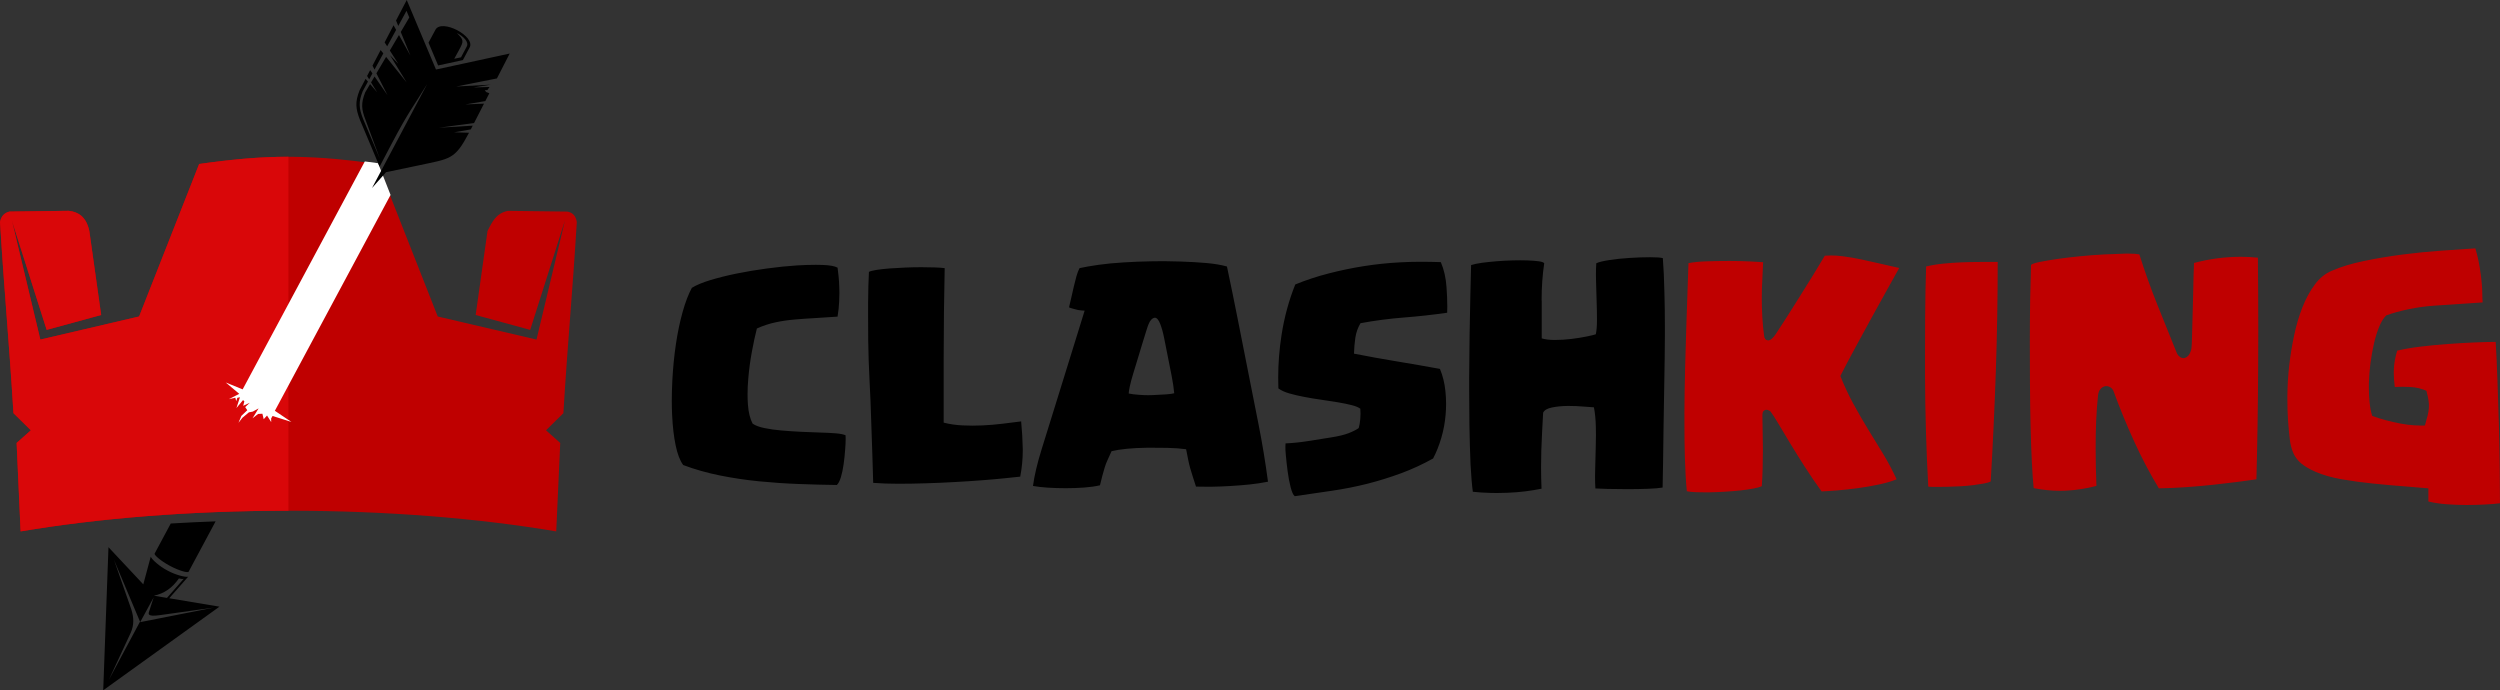 <?xml version="1.0" encoding="UTF-8"?>
<!DOCTYPE svg PUBLIC "-//W3C//DTD SVG 1.1//EN" "http://www.w3.org/Graphics/SVG/1.1/DTD/svg11.dtd">
<!-- Creator: CorelDRAW -->
<svg xmlns="http://www.w3.org/2000/svg" xml:space="preserve" width="220.215mm" height="60.804mm" style="shape-rendering:geometricPrecision; text-rendering:geometricPrecision; image-rendering:optimizeQuality; fill-rule:evenodd; clip-rule:evenodd"
viewBox="0 0 220.215 60.804"
 xmlns:xlink="http://www.w3.org/1999/xlink">
 <rect x="0" y="0" width="220.215" height="60.804" fill="#333333" stroke="none"/>
 <defs>
  <style type="text/css">
   <![CDATA[
    .fil4 {fill:black}
    .fil2 {fill:#BF0000}
    .fil3 {fill:#D90709}
    .fil5 {fill:white}
    .fil1 {fill:black;fill-rule:nonzero}
    .fil0 {fill:#BF0000;fill-rule:nonzero}
   ]]>
  </style>
 </defs>
 <g id="Layer_x0020_1">
  <path class="fil0" d="M148.372 36.487c0.007,-1.319 0.029,-2.661 0.063,-4.036 0.033,-1.371 0.07,-2.657 0.111,-3.859 0.041,-1.202 0.077,-2.281 0.111,-3.24 0.033,-0.958 0.059,-1.681 0.074,-2.171 0.409,-0.085 0.943,-0.14 1.607,-0.162 0.667,-0.022 1.331,-0.033 1.998,-0.033 0.667,0 1.279,0.015 1.839,0.044 0.56,0.03 0.936,0.052 1.131,0.066 -0.015,0.453 -0.037,0.955 -0.07,1.5 -0.033,0.545 -0.048,1.102 -0.048,1.662 0,0.564 0.015,1.128 0.048,1.692 0.033,0.564 0.085,1.106 0.155,1.625 0.029,0.251 0.144,0.387 0.346,0.409 0.007,0 0.015,0 0.022,0 0.188,0 0.402,-0.18 0.649,-0.538 0.236,-0.354 0.542,-0.826 0.918,-1.415 0.372,-0.59 0.767,-1.216 1.183,-1.872 0.413,-0.66 0.818,-1.312 1.22,-1.961 0.398,-0.649 0.733,-1.205 1.01,-1.673 0.184,-0.015 0.372,-0.022 0.56,-0.022 0.317,0 0.649,0.022 0.991,0.066 0.549,0.07 1.106,0.166 1.67,0.284 0.564,0.118 1.131,0.247 1.699,0.38 0.571,0.133 1.113,0.258 1.633,0.372 -0.225,0.409 -0.553,1.002 -0.988,1.776 -0.435,0.774 -0.903,1.618 -1.404,2.532 -0.501,0.914 -1.002,1.832 -1.5,2.753 -0.501,0.921 -0.932,1.736 -1.29,2.451 0.336,0.855 0.715,1.67 1.139,2.444 0.42,0.774 0.851,1.522 1.294,2.241 0.442,0.722 0.881,1.437 1.319,2.156 0.435,0.715 0.837,1.471 1.202,2.259 -0.394,0.166 -0.899,0.317 -1.511,0.45 -0.612,0.133 -1.238,0.243 -1.88,0.328 -0.638,0.088 -1.249,0.155 -1.835,0.203 -0.582,0.044 -1.043,0.077 -1.382,0.089 -0.531,-0.734 -1.032,-1.467 -1.504,-2.208 -0.472,-0.737 -0.903,-1.426 -1.29,-2.071 -0.391,-0.645 -0.73,-1.209 -1.017,-1.695 -0.287,-0.486 -0.52,-0.848 -0.7,-1.084 -0.129,-0.088 -0.251,-0.133 -0.357,-0.133 -0.085,0 -0.166,0.037 -0.236,0.103 -0.074,0.07 -0.111,0.203 -0.111,0.406 0,0.354 0.007,0.792 0.022,1.316 0.015,0.527 0.022,1.076 0.022,1.655 0,0.575 -0.007,1.146 -0.022,1.71 -0.015,0.564 -0.041,1.08 -0.074,1.541 -0.144,0.07 -0.383,0.14 -0.723,0.203 -0.335,0.066 -0.722,0.122 -1.157,0.17 -0.431,0.044 -0.888,0.085 -1.36,0.111 -0.475,0.029 -0.932,0.048 -1.378,0.055 -0.144,0 -0.288,0 -0.431,0 -0.273,0 -0.527,-0.004 -0.759,-0.011 -0.35,-0.015 -0.616,-0.044 -0.796,-0.085 -0.081,-0.829 -0.14,-1.835 -0.173,-3.026 -0.026,-0.951 -0.037,-1.942 -0.037,-2.978 0,-0.254 0,-0.512 0,-0.778zm21.196 -3.509c0,-0.571 0,-1.135 0,-1.695 0,-1.117 0.004,-2.222 0.011,-3.317 0.011,-1.64 0.041,-3.136 0.085,-4.493 0.479,-0.114 0.988,-0.199 1.522,-0.251 0.531,-0.055 1.069,-0.092 1.614,-0.114 0.545,-0.022 1.087,-0.033 1.629,-0.033 0.542,0 1.054,0 1.54,0 0,3.181 -0.055,6.38 -0.162,9.594 -0.111,3.214 -0.262,6.457 -0.453,9.734 -0.114,0.074 -0.309,0.133 -0.59,0.184 -0.277,0.051 -0.593,0.1 -0.947,0.147 -0.354,0.044 -0.73,0.077 -1.128,0.1 -0.398,0.022 -0.781,0.037 -1.15,0.044 -0.369,0.007 -0.7,0.011 -0.995,0.011 -0.298,0 -0.527,-0.007 -0.689,-0.022 -0.085,-1.489 -0.155,-3.081 -0.203,-4.777 -0.052,-1.695 -0.077,-3.402 -0.085,-5.112zm9.243 0.888c-0.007,-1.297 -0.011,-2.58 -0.011,-3.848 0,-1.268 0.011,-2.48 0.029,-3.638 0.022,-1.161 0.048,-2.174 0.077,-3.044 0.088,-0.088 0.343,-0.173 0.767,-0.262 0.427,-0.085 0.947,-0.173 1.563,-0.265 0.619,-0.088 1.294,-0.17 2.023,-0.239 0.73,-0.074 1.43,-0.125 2.104,-0.159 0.678,-0.033 1.294,-0.055 1.854,-0.07 0.107,0 0.214,0 0.317,0 0.394,0 0.7,0.022 0.914,0.066 0.475,1.504 1.003,2.978 1.581,4.426 0.582,1.445 1.157,2.882 1.736,4.308 0.055,0.114 0.14,0.214 0.251,0.295 0.114,0.085 0.236,0.118 0.369,0.103 0.133,-0.015 0.258,-0.085 0.372,-0.21 0.114,-0.125 0.206,-0.317 0.269,-0.579 0.015,-0.055 0.029,-0.239 0.044,-0.545 0.015,-0.306 0.026,-0.685 0.033,-1.142 0.007,-0.457 0.018,-0.966 0.041,-1.522 0.022,-0.56 0.037,-1.113 0.044,-1.659 0.007,-0.545 0.018,-1.062 0.033,-1.541 0.015,-0.475 0.03,-0.87 0.041,-1.179 1.371,-0.361 2.738,-0.542 4.109,-0.542 0.505,0 1.014,0.026 1.518,0.077 0.022,2.167 0.033,4.334 0.033,6.509 0,1.087 -0.004,2.178 -0.011,3.273 -0.015,3.269 -0.066,6.516 -0.151,9.741 -0.472,0.07 -1.032,0.147 -1.684,0.232 -0.652,0.081 -1.353,0.166 -2.108,0.247 -0.756,0.081 -1.541,0.151 -2.362,0.21 -0.818,0.059 -1.633,0.092 -2.44,0.107 -0.8,-1.323 -1.526,-2.701 -2.178,-4.139 -0.656,-1.437 -1.26,-2.908 -1.813,-4.412 -0.059,-0.166 -0.162,-0.287 -0.313,-0.368 -0.151,-0.077 -0.299,-0.103 -0.442,-0.074 -0.144,0.03 -0.277,0.111 -0.394,0.243 -0.122,0.133 -0.195,0.328 -0.221,0.59 -0.144,1.367 -0.214,2.926 -0.206,4.684 0,1.021 0.022,2.108 0.067,3.262 -0.899,0.236 -1.799,0.376 -2.705,0.42 -0.159,0.007 -0.324,0.011 -0.49,0.011 -0.752,0 -1.53,-0.077 -2.333,-0.236 -0.055,-0.564 -0.111,-1.319 -0.159,-2.27 -0.048,-0.951 -0.085,-2.005 -0.114,-3.17 -0.03,-1.161 -0.044,-2.392 -0.052,-3.693zm22.677 0.94c0.007,-0.826 0.059,-1.681 0.155,-2.565 0.1,-0.888 0.243,-1.784 0.435,-2.683 0.188,-0.903 0.435,-1.736 0.737,-2.499 0.302,-0.763 0.667,-1.426 1.087,-1.994 0.42,-0.568 0.918,-0.973 1.496,-1.213 0.796,-0.35 1.743,-0.637 2.838,-0.862 1.095,-0.229 2.23,-0.416 3.402,-0.571 1.172,-0.151 2.326,-0.265 3.453,-0.343 1.131,-0.077 2.115,-0.144 2.952,-0.199 0.217,0.711 0.38,1.496 0.486,2.362 0.085,0.649 0.129,1.246 0.129,1.791 0,0.206 0.011,0.409 0.03,0.608 -0.594,0.041 -1.264,0.085 -2.009,0.136 -0.741,0.048 -1.496,0.1 -2.27,0.151 -0.77,0.055 -1.522,0.159 -2.256,0.313 -0.73,0.155 -1.386,0.335 -1.961,0.545 -0.239,0.236 -0.446,0.571 -0.623,1.006 -0.177,0.431 -0.328,0.921 -0.453,1.467 -0.125,0.549 -0.229,1.124 -0.31,1.728 -0.077,0.608 -0.125,1.202 -0.14,1.784 0,0.125 0,0.251 0,0.38 0,0.431 0.018,0.844 0.055,1.231 0.048,0.498 0.129,0.914 0.236,1.253 0.339,0.133 0.73,0.254 1.172,0.376 0.442,0.118 0.885,0.217 1.323,0.302 0.442,0.081 0.851,0.133 1.235,0.155 0.236,0.015 0.442,0.022 0.615,0.022 0.114,0 0.214,-0.004 0.302,-0.011 0.1,-0.346 0.181,-0.637 0.236,-0.873 0.059,-0.232 0.096,-0.461 0.111,-0.682 0.015,-0.217 0.004,-0.442 -0.033,-0.663 -0.037,-0.225 -0.096,-0.505 -0.184,-0.837 -0.424,-0.192 -0.892,-0.302 -1.404,-0.332 -0.251,-0.015 -0.494,-0.022 -0.726,-0.022 -0.228,0 -0.45,0.007 -0.656,0.022 -0.059,-0.446 -0.089,-0.87 -0.089,-1.268 0,-0.111 0.004,-0.225 0.011,-0.339 0.022,-0.498 0.118,-1.028 0.291,-1.596 0.604,-0.144 1.297,-0.262 2.082,-0.357 0.785,-0.096 1.581,-0.173 2.392,-0.229 0.807,-0.059 1.585,-0.103 2.326,-0.136 0.741,-0.029 1.367,-0.048 1.876,-0.048 0.059,0.995 0.111,2.123 0.155,3.383 0.048,1.261 0.089,2.536 0.125,3.822 0.037,1.286 0.059,2.543 0.074,3.767 0.015,1.227 0.022,2.307 0.022,3.243 -0.35,0.044 -0.785,0.081 -1.308,0.107 -0.523,0.029 -1.073,0.044 -1.647,0.044 -0.575,0 -1.154,-0.022 -1.743,-0.066 -0.586,-0.044 -1.121,-0.125 -1.607,-0.243l0 -1.157c-0.678,-0.059 -1.448,-0.125 -2.311,-0.192 -0.866,-0.066 -1.751,-0.147 -2.65,-0.239 -0.903,-0.092 -1.788,-0.214 -2.657,-0.365 -0.866,-0.151 -1.64,-0.368 -2.314,-0.656 -0.545,-0.243 -0.969,-0.49 -1.272,-0.744 -0.302,-0.254 -0.527,-0.553 -0.682,-0.892 -0.155,-0.339 -0.262,-0.744 -0.321,-1.22 -0.055,-0.475 -0.111,-1.039 -0.158,-1.695 -0.037,-0.545 -0.055,-1.168 -0.055,-1.869 0,-0.114 0,-0.225 0,-0.339z"/>
  <path class="fil1" d="M59.206 36.602c-0.021,-0.425 -0.031,-0.86 -0.031,-1.299 0,-0.579 0.017,-1.175 0.048,-1.792 0.058,-1.096 0.161,-2.155 0.312,-3.18 0.151,-1.021 0.349,-1.97 0.593,-2.844 0.243,-0.874 0.517,-1.583 0.816,-2.135 0.38,-0.236 0.915,-0.459 1.603,-0.672 0.689,-0.209 1.46,-0.404 2.313,-0.579 0.853,-0.175 1.754,-0.325 2.696,-0.452 0.942,-0.127 1.833,-0.219 2.669,-0.271 0.596,-0.034 1.144,-0.051 1.648,-0.051 0.199,0 0.387,0.003 0.562,0.01 0.641,0.021 1.089,0.099 1.343,0.24 0.027,0.181 0.058,0.425 0.086,0.726 0.031,0.301 0.055,0.644 0.065,1.028 0.007,0.154 0.01,0.312 0.01,0.473 0,0.25 -0.007,0.5 -0.021,0.757 -0.017,0.428 -0.065,0.87 -0.141,1.329 -0.709,0.051 -1.374,0.096 -1.998,0.13 -0.62,0.034 -1.22,0.075 -1.795,0.127 -0.576,0.048 -1.134,0.13 -1.675,0.247 -0.541,0.113 -1.089,0.295 -1.638,0.541 -0.154,0.593 -0.301,1.281 -0.445,2.066 -0.144,0.785 -0.25,1.573 -0.315,2.368 -0.041,0.469 -0.062,0.922 -0.062,1.357 0,0.305 0.01,0.603 0.031,0.898 0.048,0.699 0.188,1.261 0.415,1.693 0.243,0.168 0.593,0.298 1.045,0.391 0.452,0.096 0.956,0.164 1.511,0.212 0.555,0.048 1.127,0.086 1.724,0.116 0.596,0.031 1.155,0.051 1.679,0.065 0.521,0.014 0.98,0.038 1.374,0.069 0.397,0.034 0.678,0.093 0.853,0.171 0.007,0.099 0.01,0.202 0.01,0.308 0,0.271 -0.014,0.572 -0.041,0.901 -0.031,0.469 -0.079,0.918 -0.14,1.347 -0.058,0.428 -0.141,0.809 -0.243,1.148 -0.106,0.336 -0.223,0.562 -0.356,0.675 -1.059,-0.014 -2.169,-0.041 -3.334,-0.086 -1.165,-0.041 -2.333,-0.123 -3.502,-0.236 -1.172,-0.116 -2.326,-0.288 -3.464,-0.517 -1.138,-0.23 -2.213,-0.535 -3.231,-0.918 -0.288,-0.394 -0.511,-0.977 -0.668,-1.744 -0.158,-0.771 -0.26,-1.645 -0.305,-2.618zm17.262 -9.933c0.007,-1.048 0.031,-1.953 0.072,-2.72 0.12,-0.065 0.346,-0.123 0.671,-0.175 0.326,-0.051 0.706,-0.092 1.141,-0.127 0.432,-0.031 0.898,-0.058 1.391,-0.079 0.493,-0.021 0.966,-0.031 1.415,-0.031 0.452,0 0.86,0.007 1.223,0.021 0.363,0.014 0.641,0.034 0.833,0.062 -0.028,1.22 -0.048,2.515 -0.065,3.885 -0.014,1.367 -0.024,2.686 -0.024,3.951 0,1.264 0,2.412 0,3.443 0,1.031 0,1.809 0,2.33 0.535,0.137 1.093,0.216 1.675,0.243 0.295,0.014 0.586,0.021 0.877,0.021 0.291,0 0.586,-0.007 0.881,-0.021 0.586,-0.028 1.168,-0.075 1.744,-0.147 0.576,-0.069 1.124,-0.137 1.648,-0.206 0.079,0.833 0.127,1.645 0.141,2.433 0,0.048 0,0.099 0,0.151 0,0.743 -0.075,1.504 -0.223,2.282 -0.339,0.038 -0.809,0.089 -1.405,0.147 -0.596,0.062 -1.261,0.12 -2.001,0.175 -0.74,0.058 -1.532,0.11 -2.371,0.154 -0.84,0.048 -1.682,0.086 -2.522,0.11 -0.843,0.028 -1.658,0.041 -2.453,0.041 -0.795,0 -1.528,-0.027 -2.2,-0.079 -0.014,-0.665 -0.038,-1.473 -0.072,-2.426 -0.038,-0.953 -0.072,-1.991 -0.106,-3.108 -0.031,-1.121 -0.079,-2.285 -0.144,-3.491 -0.062,-1.206 -0.103,-2.385 -0.117,-3.539 -0.007,-0.771 -0.01,-1.514 -0.01,-2.234 0,-0.36 0,-0.716 0,-1.066zm14.524 16.135c0.12,-0.905 0.373,-1.984 0.764,-3.238 0.391,-1.257 0.805,-2.59 1.244,-4.002 0.439,-1.415 0.877,-2.83 1.319,-4.252 0.442,-1.422 0.85,-2.738 1.223,-3.947 -0.206,-0.01 -0.401,-0.031 -0.583,-0.058 -0.151,-0.041 -0.301,-0.079 -0.449,-0.117 -0.147,-0.038 -0.264,-0.075 -0.343,-0.117 0.069,-0.26 0.134,-0.548 0.202,-0.863 0.065,-0.315 0.137,-0.63 0.216,-0.953 0.075,-0.322 0.154,-0.627 0.233,-0.915 0.082,-0.288 0.171,-0.528 0.274,-0.723 0.421,-0.096 0.97,-0.188 1.645,-0.288 0.675,-0.096 1.419,-0.168 2.224,-0.216 0.805,-0.051 1.645,-0.086 2.511,-0.099 0.363,-0.007 0.72,-0.01 1.069,-0.01 0.49,0.007 0.977,0.017 1.463,0.031 0.819,0.027 1.583,0.072 2.289,0.134 0.706,0.065 1.298,0.165 1.785,0.305 0.329,1.552 0.644,3.094 0.946,4.619 0.301,1.528 0.607,3.06 0.908,4.595 0.305,1.535 0.617,3.108 0.932,4.711 0.319,1.607 0.596,3.283 0.829,5.03 -0.524,0.106 -1.069,0.188 -1.634,0.247 -0.565,0.055 -1.127,0.103 -1.689,0.134 -0.558,0.034 -1.1,0.055 -1.621,0.062 -0.175,0 -0.346,0 -0.507,0 -0.326,0 -0.624,-0.003 -0.891,-0.01 -0.11,-0.339 -0.205,-0.641 -0.291,-0.901 -0.082,-0.264 -0.158,-0.507 -0.223,-0.733 -0.065,-0.23 -0.123,-0.476 -0.175,-0.74 -0.051,-0.267 -0.113,-0.572 -0.182,-0.918 -0.476,-0.065 -1.024,-0.106 -1.641,-0.12 -0.411,-0.007 -0.822,-0.01 -1.234,-0.01 -0.206,0 -0.408,0 -0.606,0 -0.61,0.007 -1.189,0.038 -1.737,0.089 -0.548,0.055 -0.997,0.127 -1.35,0.213 -0.13,0.301 -0.25,0.562 -0.353,0.781 -0.103,0.219 -0.189,0.442 -0.257,0.675 -0.072,0.23 -0.137,0.463 -0.199,0.702 -0.062,0.236 -0.134,0.521 -0.212,0.846 -0.391,0.093 -0.85,0.158 -1.381,0.199 -0.531,0.038 -1.072,0.058 -1.624,0.058 -0.552,0 -1.083,-0.017 -1.593,-0.048 -0.511,-0.034 -0.946,-0.086 -1.302,-0.151zm8.432 -8.141c0.233,0.051 0.545,0.092 0.939,0.117 0.264,0.021 0.528,0.031 0.798,0.031 0.144,0 0.281,-0.003 0.411,-0.01 0.408,-0.014 0.785,-0.034 1.138,-0.062 0.349,-0.024 0.589,-0.058 0.723,-0.099 -0.041,-0.456 -0.117,-0.966 -0.226,-1.525 -0.113,-0.562 -0.223,-1.127 -0.336,-1.696 -0.113,-0.565 -0.219,-1.103 -0.319,-1.61 -0.099,-0.504 -0.216,-0.925 -0.346,-1.261 -0.144,-0.373 -0.305,-0.562 -0.48,-0.562 -0.021,0 -0.034,0.003 -0.048,0.01 -0.202,0.041 -0.37,0.23 -0.507,0.565 -0.038,0.082 -0.106,0.277 -0.202,0.589 -0.099,0.312 -0.209,0.671 -0.336,1.086 -0.127,0.411 -0.26,0.857 -0.404,1.333 -0.147,0.48 -0.284,0.928 -0.411,1.35 -0.13,0.421 -0.226,0.791 -0.295,1.107 -0.065,0.312 -0.099,0.524 -0.099,0.637zm13.184 -0.449c-0.01,-0.312 -0.017,-0.627 -0.017,-0.942 0,-1.251 0.099,-2.508 0.295,-3.765 0.243,-1.569 0.648,-3.053 1.21,-4.451 0.946,-0.387 1.929,-0.709 2.954,-0.973 1.028,-0.264 2.063,-0.48 3.111,-0.644 1.048,-0.165 2.1,-0.274 3.152,-0.329 0.603,-0.034 1.196,-0.051 1.778,-0.051 0.613,0 1.223,0.01 1.826,0.031 0.281,0.661 0.446,1.395 0.5,2.2 0.044,0.6 0.069,1.175 0.069,1.72 0,0.185 -0.003,0.363 -0.01,0.538 -1.268,0.181 -2.539,0.322 -3.817,0.421 -1.278,0.099 -2.549,0.267 -3.817,0.5 -0.236,0.394 -0.387,0.822 -0.456,1.281 -0.065,0.463 -0.106,0.928 -0.12,1.401 1.258,0.247 2.515,0.476 3.772,0.682 1.254,0.206 2.522,0.428 3.8,0.661 0.247,0.593 0.408,1.237 0.48,1.933 0.041,0.38 0.062,0.764 0.062,1.151 0,0.315 -0.014,0.627 -0.041,0.942 -0.058,0.703 -0.185,1.384 -0.38,2.049 -0.195,0.665 -0.435,1.268 -0.723,1.816 -0.904,0.507 -1.847,0.942 -2.82,1.302 -0.977,0.36 -1.963,0.668 -2.964,0.922 -1.004,0.254 -2.056,0.463 -3.163,0.624 -1.107,0.161 -2.186,0.319 -3.241,0.473 -0.13,-0.092 -0.25,-0.356 -0.363,-0.792 -0.11,-0.432 -0.199,-0.901 -0.264,-1.405 -0.065,-0.504 -0.12,-0.987 -0.161,-1.453 -0.031,-0.301 -0.041,-0.545 -0.034,-0.733 0,-0.106 0.004,-0.195 0.01,-0.267 0.63,-0.027 1.288,-0.096 1.97,-0.202 0.685,-0.11 1.36,-0.216 2.025,-0.322 0.665,-0.103 1.189,-0.23 1.573,-0.38 0.384,-0.151 0.675,-0.301 0.877,-0.446 0.065,-0.209 0.113,-0.473 0.14,-0.795 0.014,-0.158 0.021,-0.315 0.021,-0.469 0,-0.154 -0.007,-0.301 -0.017,-0.442 -0.158,-0.12 -0.411,-0.226 -0.764,-0.315 -0.353,-0.089 -0.757,-0.175 -1.216,-0.25 -0.459,-0.079 -0.949,-0.154 -1.466,-0.226 -0.517,-0.072 -1.014,-0.154 -1.49,-0.247 -0.476,-0.089 -0.918,-0.192 -1.319,-0.308 -0.401,-0.116 -0.72,-0.264 -0.959,-0.439zm16.803 -0.778c0.007,-1.391 0.021,-2.731 0.041,-4.019 0.021,-1.288 0.041,-2.467 0.069,-3.539 0.027,-1.069 0.048,-1.912 0.062,-2.529 0.25,-0.079 0.572,-0.147 0.966,-0.202 0.394,-0.051 0.819,-0.096 1.274,-0.134 0.456,-0.038 0.918,-0.062 1.391,-0.075 0.236,-0.007 0.463,-0.01 0.682,-0.01 0.219,0 0.432,0.003 0.634,0.01 0.391,0.014 0.723,0.038 1.001,0.075 0.274,0.038 0.442,0.096 0.493,0.175 -0.154,1.024 -0.23,2.104 -0.23,3.245 0.007,0.024 0.01,0.048 0.01,0.069 0,1.165 0,2.265 0,3.303 0.301,0.092 0.678,0.14 1.134,0.14 0.021,0 0.034,0 0.048,0 0.469,0 0.946,-0.031 1.429,-0.089 0.486,-0.062 0.929,-0.13 1.326,-0.212 0.398,-0.079 0.672,-0.147 0.826,-0.199 0.068,-0.315 0.103,-0.733 0.103,-1.258 0,-0.521 -0.01,-1.072 -0.031,-1.655 -0.021,-0.583 -0.038,-1.168 -0.051,-1.758 -0.007,-0.195 -0.01,-0.384 -0.01,-0.572 0,-0.367 0.01,-0.706 0.031,-1.014 0.226,-0.106 0.617,-0.202 1.168,-0.284 0.555,-0.086 1.144,-0.147 1.775,-0.185 0.627,-0.041 1.223,-0.062 1.792,-0.062 0.565,0 0.942,0.028 1.127,0.079 0.069,0.85 0.113,1.864 0.14,3.043 0.028,0.963 0.041,1.98 0.041,3.053 0,0.233 0,0.469 0,0.713 -0.007,1.336 -0.024,2.693 -0.051,4.064 -0.028,1.371 -0.048,2.669 -0.065,3.889 -0.014,1.223 -0.031,2.306 -0.044,3.259 -0.014,0.949 -0.027,1.679 -0.041,2.189 -0.295,0.051 -0.733,0.089 -1.319,0.11 -0.582,0.021 -1.185,0.031 -1.812,0.031 -0.624,0 -1.199,-0.007 -1.73,-0.021 -0.528,-0.014 -0.881,-0.027 -1.059,-0.041 -0.021,-0.322 -0.031,-0.668 -0.031,-1.045 0,-0.185 0.003,-0.384 0.01,-0.593 0.014,-0.606 0.027,-1.237 0.048,-1.884 0.014,-0.391 0.021,-0.778 0.021,-1.165 0,-0.254 -0.003,-0.51 -0.01,-0.764 -0.014,-0.627 -0.069,-1.192 -0.168,-1.696 -0.189,-0.007 -0.51,-0.031 -0.963,-0.069 -0.384,-0.034 -0.778,-0.051 -1.185,-0.051 -0.065,0 -0.141,0 -0.219,0 -0.483,0.007 -0.929,0.051 -1.336,0.137 -0.408,0.082 -0.665,0.233 -0.771,0.456 -0.065,1.124 -0.12,2.241 -0.161,3.351 -0.014,0.49 -0.021,0.977 -0.021,1.466 0,0.624 0.014,1.247 0.041,1.878 -0.459,0.093 -0.942,0.171 -1.446,0.236 -0.507,0.062 -1.021,0.103 -1.549,0.123 -0.312,0.014 -0.62,0.021 -0.932,0.021 -0.209,0 -0.418,-0.004 -0.627,-0.01 -0.517,-0.014 -1.018,-0.048 -1.497,-0.099 -0.079,-0.576 -0.147,-1.381 -0.202,-2.409 -0.044,-1.045 -0.079,-2.203 -0.099,-3.474 -0.014,-0.956 -0.021,-1.943 -0.021,-2.96 0,-0.343 0,-0.685 0,-1.035z"/>
  <path class="fil2" d="M33.861 15.949l4.697 11.93c2.9,0.677 5.8,1.354 8.7,2.032 0.835,-3.495 1.67,-6.991 2.506,-10.486 -1.021,3.211 -2.042,6.423 -3.062,9.634 -1.601,-0.437 -3.201,-0.874 -4.802,-1.311 0.348,-2.469 0.696,-4.937 1.044,-7.406 0.397,-0.77 0.753,-1.576 1.81,-1.77 1.74,0.022 3.48,0.044 5.22,0.066 0.42,0.077 0.739,0.318 0.835,0.917 -0.394,6.488 -0.789,10.352 -1.183,16.841 -0.511,0.502 -1.021,1.005 -1.531,1.508 0.417,0.371 0.835,0.743 1.253,1.114l-0.352 7.791c-6.818,-1.154 -14.911,-1.823 -23.59,-1.823 -8.679,0 -16.771,0.669 -23.59,1.823l-0.352 -7.791c0.417,-0.371 0.835,-0.743 1.253,-1.114 -0.51,-0.502 -1.021,-1.005 -1.531,-1.508 -0.394,-6.488 -0.789,-10.352 -1.183,-16.841 0.091,-0.462 0.331,-0.801 0.835,-0.917 1.74,-0.022 3.48,-0.044 5.22,-0.066 0.866,0.095 1.544,0.543 1.81,1.77 0.348,2.469 0.696,4.937 1.044,7.406 -1.601,0.437 -3.201,0.874 -4.802,1.311 -1.021,-3.212 -2.042,-6.423 -3.062,-9.634 0.835,3.495 1.67,6.991 2.506,10.486 2.9,-0.677 5.8,-1.355 8.7,-2.032 1.763,-4.479 3.526,-8.957 5.289,-13.435 5.263,-0.746 8.842,-0.833 13.708,-0.263 0.28,0.033 0.565,0.068 0.854,0.105 0.38,0.049 0.769,0.102 1.167,0.158l0.593 1.505z"/>
  <path class="fil3" d="M25.404 44.986c-8.679,0 -16.771,0.669 -23.59,1.822l-0.352 -7.791c0.417,-0.371 0.835,-0.743 1.253,-1.114 -0.51,-0.502 -1.021,-1.005 -1.531,-1.508 -0.394,-6.488 -0.789,-10.352 -1.183,-16.841 0.091,-0.463 0.331,-0.801 0.835,-0.918 1.74,-0.022 3.48,-0.044 5.22,-0.066 0.866,0.095 1.544,0.543 1.81,1.77 0.348,2.469 0.696,4.937 1.044,7.406 -1.601,0.437 -3.201,0.874 -4.802,1.311 -1.021,-3.211 -2.042,-6.423 -3.062,-9.634 0.835,3.495 1.67,6.991 2.506,10.486 2.9,-0.677 5.8,-1.354 8.7,-2.032 1.763,-4.478 3.526,-8.957 5.29,-13.435 2.982,-0.422 5.423,-0.634 7.865,-0.634l0 31.176z"/>
  <path class="fil4" d="M13.621 48.764c-0.06,0.112 0.52,0.637 1.346,1.079 0.825,0.443 1.584,0.636 1.644,0.523l2.381 -4.442c-1.337,0.048 -2.655,0.112 -3.951,0.19l-1.42 2.649zm-0.064 3.71l1.15 0.193 1.472 -1.675c-0.093,0.016 -0.216,0.007 -0.421,-0.039 -0.576,0.823 -1.261,1.319 -2.201,1.521zm-0.023 0.151l-0.383 1.19c-0.083,0.258 -0.224,0.532 0.943,0.369l4.771 -0.668 -6.516 1.286 1.184 -2.178zm-3.942 7.25l1.921 -4.133c0.305,-0.697 0.282,-1.329 0.056,-2.056l-1.531 -4.376 2.295 5.449 -2.741 5.117zm-0.499 0.928l10.239 -7.364 -4.425 -0.74 1.665 -1.895c-0.273,0.048 -1.105,-0.155 -1.826,-0.55 -0.728,-0.382 -1.358,-0.963 -1.469,-1.216l-0.655 2.436 -3.067 -3.275 -0.463 12.604z"/>
  <polygon class="fil5" points="24.212,36.185 25.673,37.17 24.009,36.641 23.885,36.856 23.889,37.179 23.522,36.602 23.229,36.927 23.114,36.443 22.734,36.463 22.242,36.849 22.778,35.972 22.266,36.256 21.925,36.321 21.357,36.795 21.005,37.243 21.264,36.629 21.783,36.135 21.6,35.859 22.003,35.477 21.423,35.745 21.524,35.352 21.408,35.242 20.826,35.942 21.136,34.993 20.907,35.039 20.811,35.332 20.726,35.032 20.16,35.162 21.074,34.691 19.884,33.69 21.374,34.298 22.266,32.633 32.136,14.219 33.303,14.377 33.896,15.882 34.403,17.171 "/>
  <path class="fil4" d="M41.368 4.185c0.534,-0.997 -2.477,-2.562 -3.011,-1.565l-0.61 1.137 0.846 2.009 2.18 -0.473 0.594 -1.108zm-0.938 0.23l-0.417 0.763 0.597 -0.129 0.506 -0.954c0.207,-0.389 -0.281,-0.888 -0.87,-1.188 0.616,0.631 0.622,0.705 0.184,1.507zm-6.993 10.264l1.059 -2.013c1.524,-2.885 1.836,-3.148 3.137,-5.273l-4.865 9.171 1.234 -1.395 2.759 -0.577c2.917,-0.632 3.273,-0.477 4.554,-2.898l-1.315 -0.04 1.47 -0.256c0.029,-0.056 0.058,-0.112 0.088,-0.17l0.082 -0.16 -2.975 0.182 3.094 -0.414 0.874 -1.705 -1.644 0.067 1.761 -0.294 0.355 -0.693 -0.28 -0.104 -0.123 -0.16 0.23 -0.018 0.19 -0.268 -1.413 0.041 1.515 -0.245 -3.038 0.163 3.586 -0.712 1.124 -2.192 -6.492 1.408 -2.576 -6.123 -0.942 1.804 0.196 0.478 0.725 -1.331 0.246 0.586 -0.752 1.279 0.852 2.081 -1.01 -1.814 -0.804 1.366 0.743 1.162 -0.729 -0.751 1.469 2.4 -1.812 -2.252 -0.854 1.451 0.976 1.92 -1.139 -1.643 -0.308 0.522 0.536 0.87 -0.622 -0.725 -0.429 0.73c-0.381,0.962 -0.338,1.476 0.03,2.431l1.267 3.428 -1.487 -3.527c-0.368,-0.955 -0.411,-1.469 -0.03,-2.431l0.462 -0.849 -0.209 -0.244 -0.525 1.006c-0.412,1.035 -0.358,1.605 0.027,2.604l1.733 4.125zm1.455 -12.047l-0.226 -0.406 -0.786 1.506 0.224 0.349 0.789 -1.449zm-1.127 2.071l-0.237 -0.295 -0.716 1.373 0.177 0.349 0.776 -1.426zm-0.959 1.763l-0.201 -0.29 -0.269 0.515 0.184 0.299 0.286 -0.525z"/>
 </g>
</svg>

